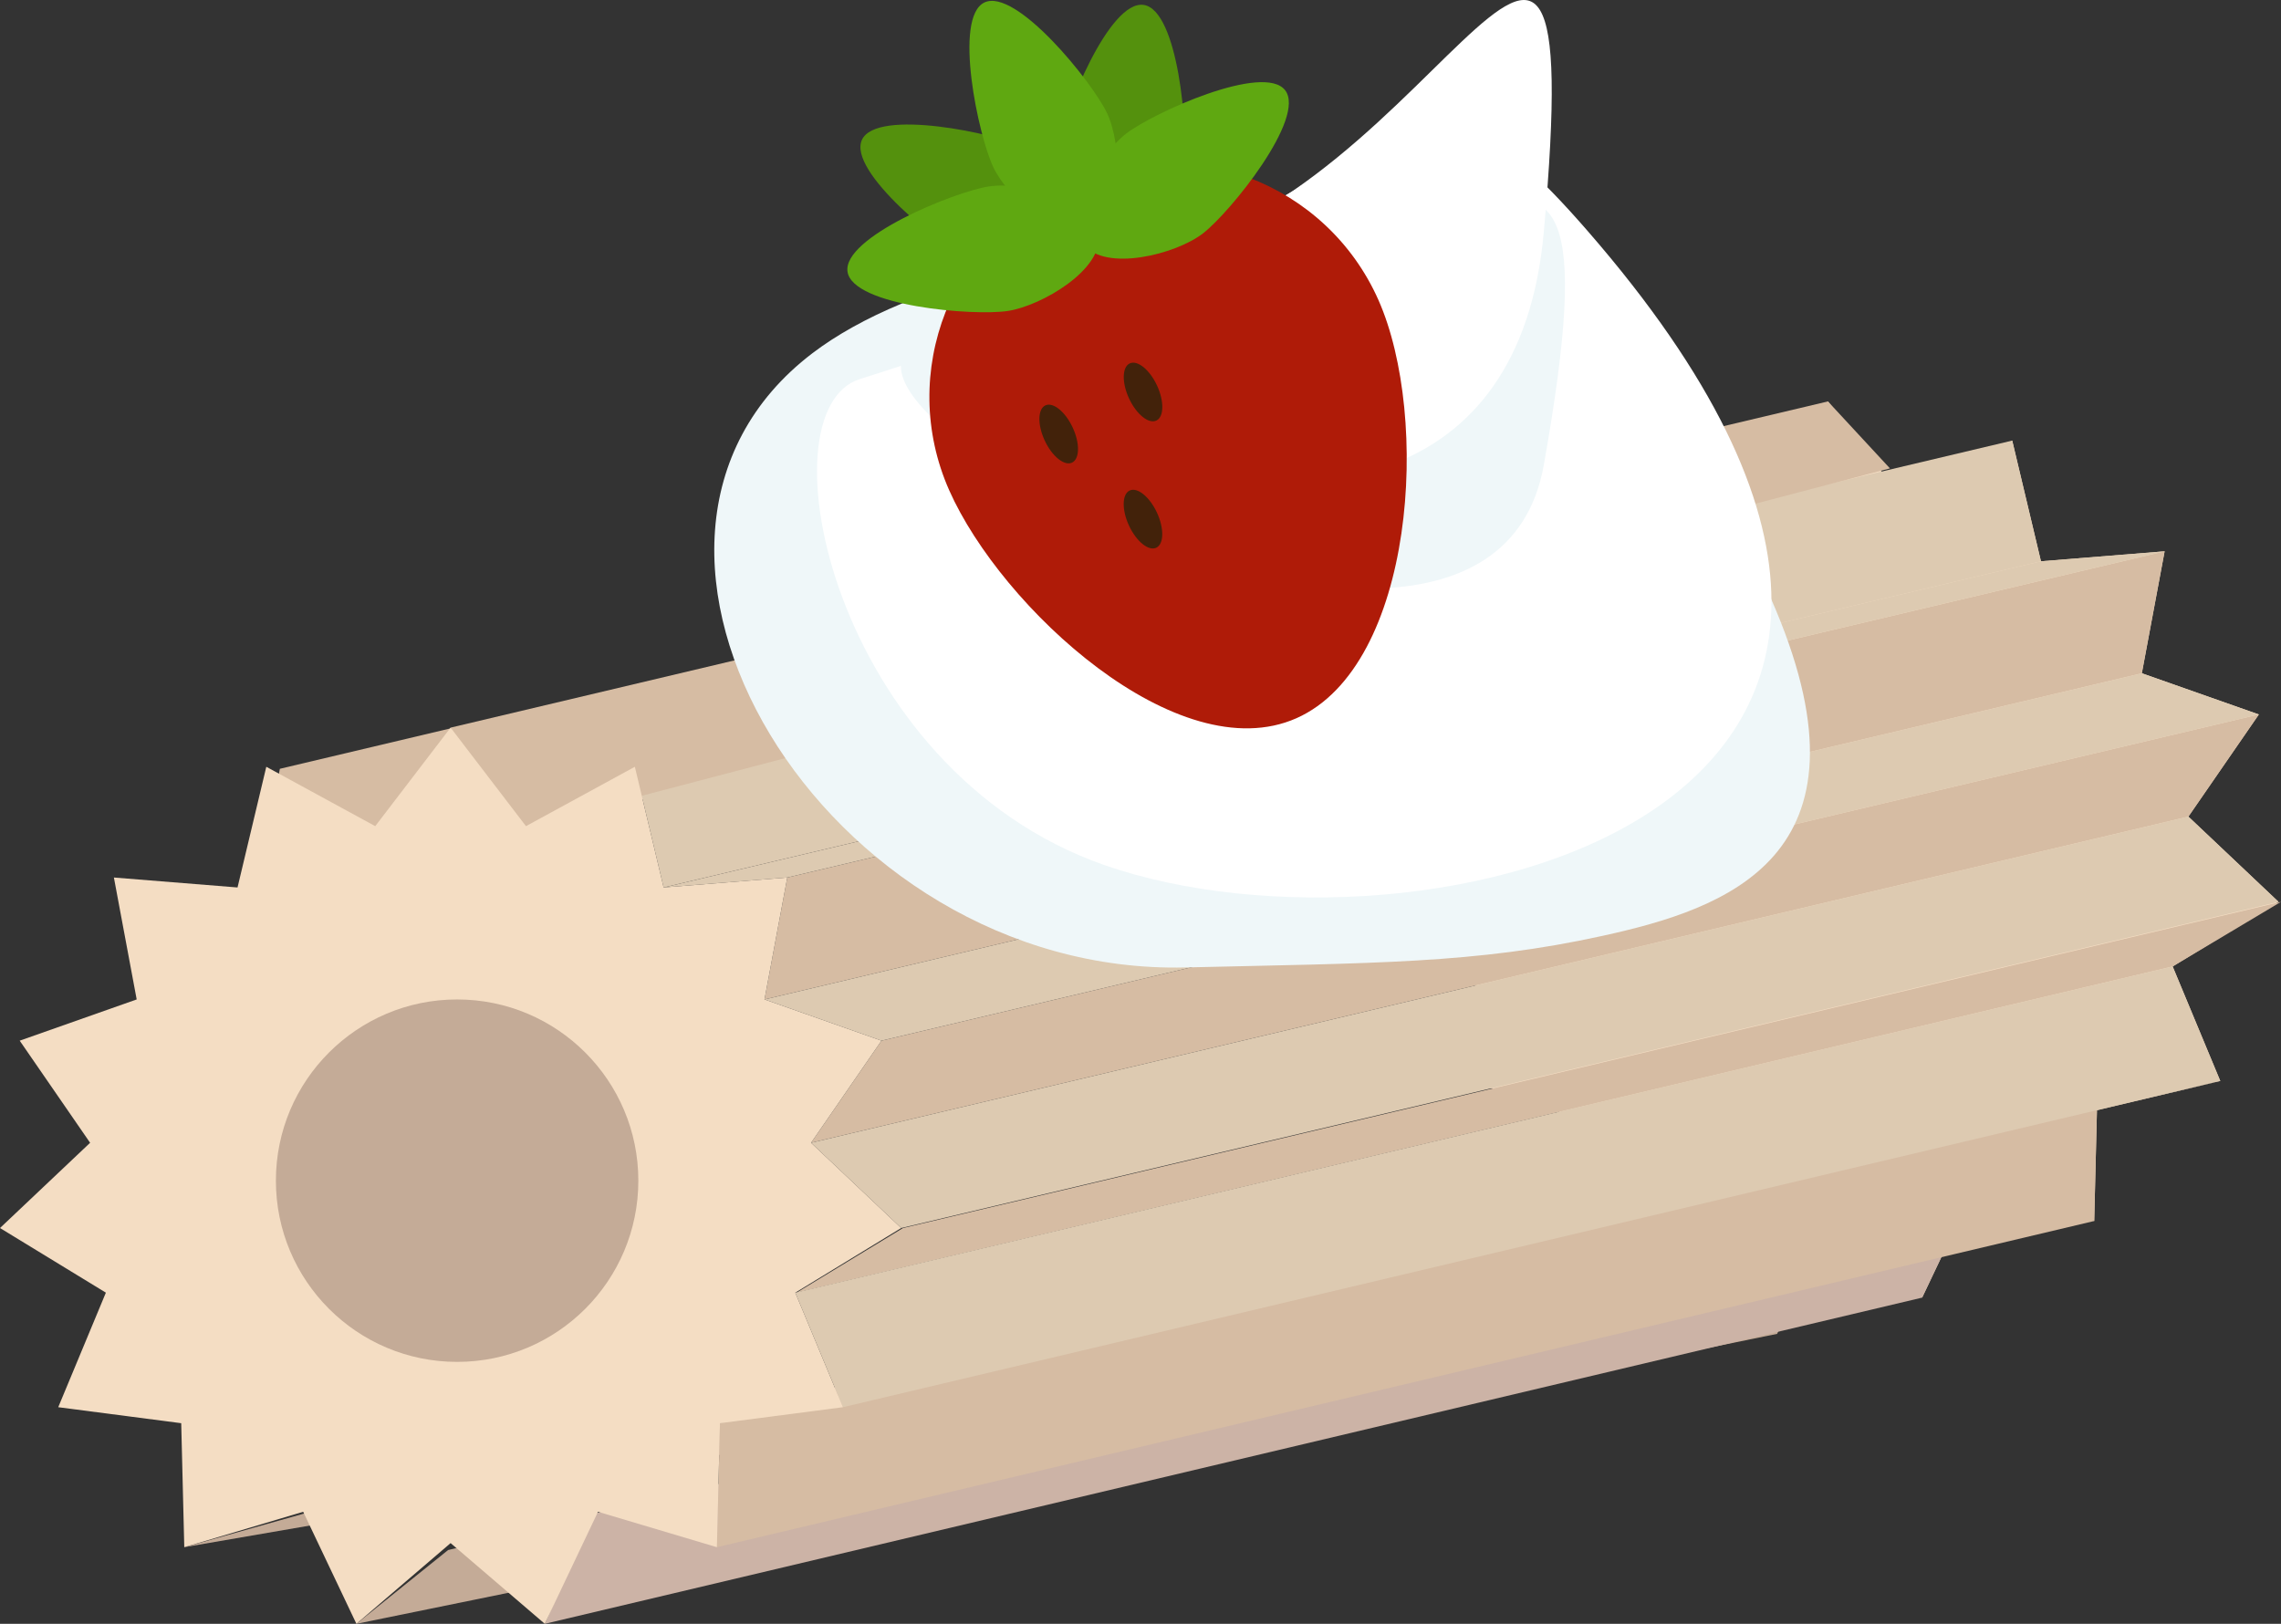 <?xml version="1.0" encoding="utf-8"?>
<!-- Generator: Adobe Illustrator 16.0.4, SVG Export Plug-In . SVG Version: 6.00 Build 0)  -->
<!DOCTYPE svg PUBLIC "-//W3C//DTD SVG 1.1//EN" "http://www.w3.org/Graphics/SVG/1.1/DTD/svg11.dtd">
<svg version="1.1" id="Layer_1" xmlns="http://www.w3.org/2000/svg" xmlns:xlink="http://www.w3.org/1999/xlink" x="0px" y="0px"
	 width="98.392px" height="70.047px" viewBox="0 0 98.392 70.047" enable-background="new 0 0 98.392 70.047" xml:space="preserve">
<rect x="0" y="0" width="98.392" height="70.047" fill="#333333" stroke="none"/>
<g>
	<g>
		<polyline fill="#C4AB97" points="19.33,66.864 78.953,52.707 76.657,57.539 15.374,70.047 		"/>
		<polyline fill="#C4AB97" points="13.075,65.302 72.7,51.144 70.403,55.976 7.949,66.742 		"/>
		<polygon fill="#F4DDC3" points="78.849,17.316 82.099,21.566 86.798,19.006 88.038,24.212 93.372,23.782 92.389,29.043 
			97.436,30.82 94.397,35.226 98.285,38.903 93.718,41.69 95.773,46.631 90.467,47.322 90.335,52.671 85.208,51.144 82.912,55.976 
			78.849,52.495 74.784,55.976 72.489,51.144 67.36,52.671 67.229,47.322 61.923,46.631 63.979,41.69 59.411,38.903 63.299,35.226 
			60.261,30.82 65.308,29.043 64.324,23.782 69.659,24.212 70.899,19.006 75.599,21.566 		"/>
		<polyline fill="#D6BCA3" points="32.977,43.113 92.389,29.043 93.372,23.782 33.96,37.854 		"/>
		<polyline fill="#D6BCA3" points="11.088,38.423 70.499,24.352 71.483,19.092 12.072,33.164 		"/>
		<polyline fill="#D6BCA3" points="34.359,55.762 93.718,41.69 98.392,38.903 38.953,52.974 		"/>
		<polyline fill="#DDCAB1" points="31.056,61.393 95.773,46.631 95.773,46.631 36.361,60.703 		"/>
		<polyline fill="#CCB3A6" points="25.583,65.302 85.208,51.144 82.912,55.976 23.5,70.047 		"/>
		<polyline fill="#D6BCA3" points="34.986,49.297 94.397,35.226 97.436,30.82 38.023,44.892 		"/>
		<polyline fill="#DDCAB1" points="38.023,44.892 97.436,30.82 92.389,29.043 32.977,43.113 		"/>
		<polyline fill="#DDCAB1" points="38.873,52.974 98.285,38.903 94.397,35.226 34.986,49.297 		"/>
		<polyline fill="#DDCAB1" points="33.96,37.854 93.372,23.782 88.038,24.212 28.626,38.283 		"/>
		<polyline fill="#DDCAB1" points="28.626,38.283 88.038,24.212 86.798,19.006 27.385,33.077 		"/>
		<polyline fill="#D6BCA3" points="22.688,35.638 81.524,20.205 78.849,17.316 19.437,31.388 		"/>
		<path fill="#D6BCA3" d="M38.023,44.892"/>
		<polyline fill="#D6BCA3" points="31.056,61.393 90.467,47.322 90.335,52.671 30.924,66.742 		"/>
		<polyline fill="#DDCAB1" points="36.361,60.703 95.773,46.631 93.718,41.69 34.305,55.762 		"/>
		<polygon fill="#F4DDC3" points="19.437,31.388 22.688,35.638 27.385,33.077 28.626,38.283 33.96,37.854 32.977,43.113 
			38.023,44.892 34.986,49.297 38.873,52.974 34.305,55.762 36.361,60.703 31.056,61.393 30.924,66.742 25.795,65.214 23.5,70.047 
			19.437,66.565 15.374,70.047 13.078,65.214 7.949,66.742 7.817,61.393 2.512,60.703 4.567,55.762 0,52.974 3.887,49.297 
			0.85,44.892 5.896,43.113 4.913,37.854 10.246,38.283 11.487,33.077 16.186,35.638 		"/>
		<circle fill="#C4AB97" cx="19.718" cy="50.931" r="7.817"/>
	</g>
	<g>
		<path fill="#EFF7F9" d="M35.048,15.234c8.268-6.291,33.393-8.39,41.549,11.066c4.471,10.665-2.152,12.901-7.471,14.07
			c-5.488,1.207-9.876,1.172-17.988,1.363C35.521,42.104,24.326,23.392,35.048,15.234z"/>
		<path fill="#FFFFFF" d="M37.095,16.35C61.792,8.632,59.886,0.086,68.471,9.949c22.026,25.304-7.335,32.091-20.833,27.368
			C35.896,33.207,32.776,17.699,37.095,16.35z"/>
	</g>
	<g>
		<path fill="#EFF7F9" d="M44.163,14.335c16.908,1.207,26.446-16.864,22.43,5.724C63.888,35.275,24.96,12.964,44.163,14.335z"/>
		<path fill="#FFFFFF" d="M47.637,11.319c13.836-0.838,20.995-24.165,18.956-1.314C64.556,32.854,28.42,12.483,47.637,11.319z"/>
	</g>
	<path fill="#AF1B08" d="M59.46,12.943c2.244,5.063,1.576,15.772-3.537,18.039c-5.112,2.267-12.733-4.769-14.978-9.831
		c-2.244-5.062,0.082-11.002,5.195-13.269C51.251,5.614,57.216,7.882,59.46,12.943z"/>
	<g>
		<path fill="#54910D" d="M44.292,6.386c-1.356-0.643-6.468-1.717-7.109-0.36c-0.642,1.356,3.43,4.627,4.785,5.27
			c1.355,0.641,4.442,0.817,5.083-0.541C47.693,9.399,45.648,7.026,44.292,6.386z"/>
		<path fill="#54910D" d="M51.049,7.121c0.222-1.484-0.231-6.688-1.715-6.909s-3.437,4.623-3.658,6.106s0.504,4.487,1.99,4.708
			C49.149,11.249,50.828,8.604,51.049,7.121z"/>
	</g>
	<g>
		<path fill="#5FA811" d="M42.653,8.043c-1.484,0.227-6.321,2.197-6.094,3.681c0.227,1.482,5.432,1.916,6.915,1.69
			c1.482-0.228,4.137-1.809,3.909-3.292C47.157,8.639,44.134,7.815,42.653,8.043z"/>
		<path fill="#5FA811" d="M47.75,4.873c-0.646-1.354-3.933-5.414-5.287-4.766c-1.353,0.647-0.262,5.754,0.385,7.107
			c0.647,1.354,2.93,3.437,4.284,2.79S48.397,6.225,47.75,4.873z"/>
		<path fill="#5FA811" d="M51.892,10.067c1.188-0.918,4.461-4.987,3.543-6.174c-0.918-1.186-5.679,0.959-6.866,1.877
			c-1.186,0.918-2.74,3.59-1.821,4.775C47.665,11.732,50.708,10.985,51.892,10.067z"/>
	</g>
	
		<ellipse transform="matrix(0.907 -0.422 0.422 0.907 -3.632 21.016)" fill="#42220A" cx="45.649" cy="18.71" rx="0.665" ry="1.361"/>
	
		<ellipse transform="matrix(0.907 -0.421 0.421 0.907 -2.522 22.354)" fill="#42220A" cx="49.305" cy="16.883" rx="0.665" ry="1.36"/>
	
		<ellipse transform="matrix(0.907 -0.421 0.421 0.907 -4.833 22.865)" fill="#42220A" cx="49.305" cy="22.366" rx="0.665" ry="1.361"/>
</g>
</svg>
